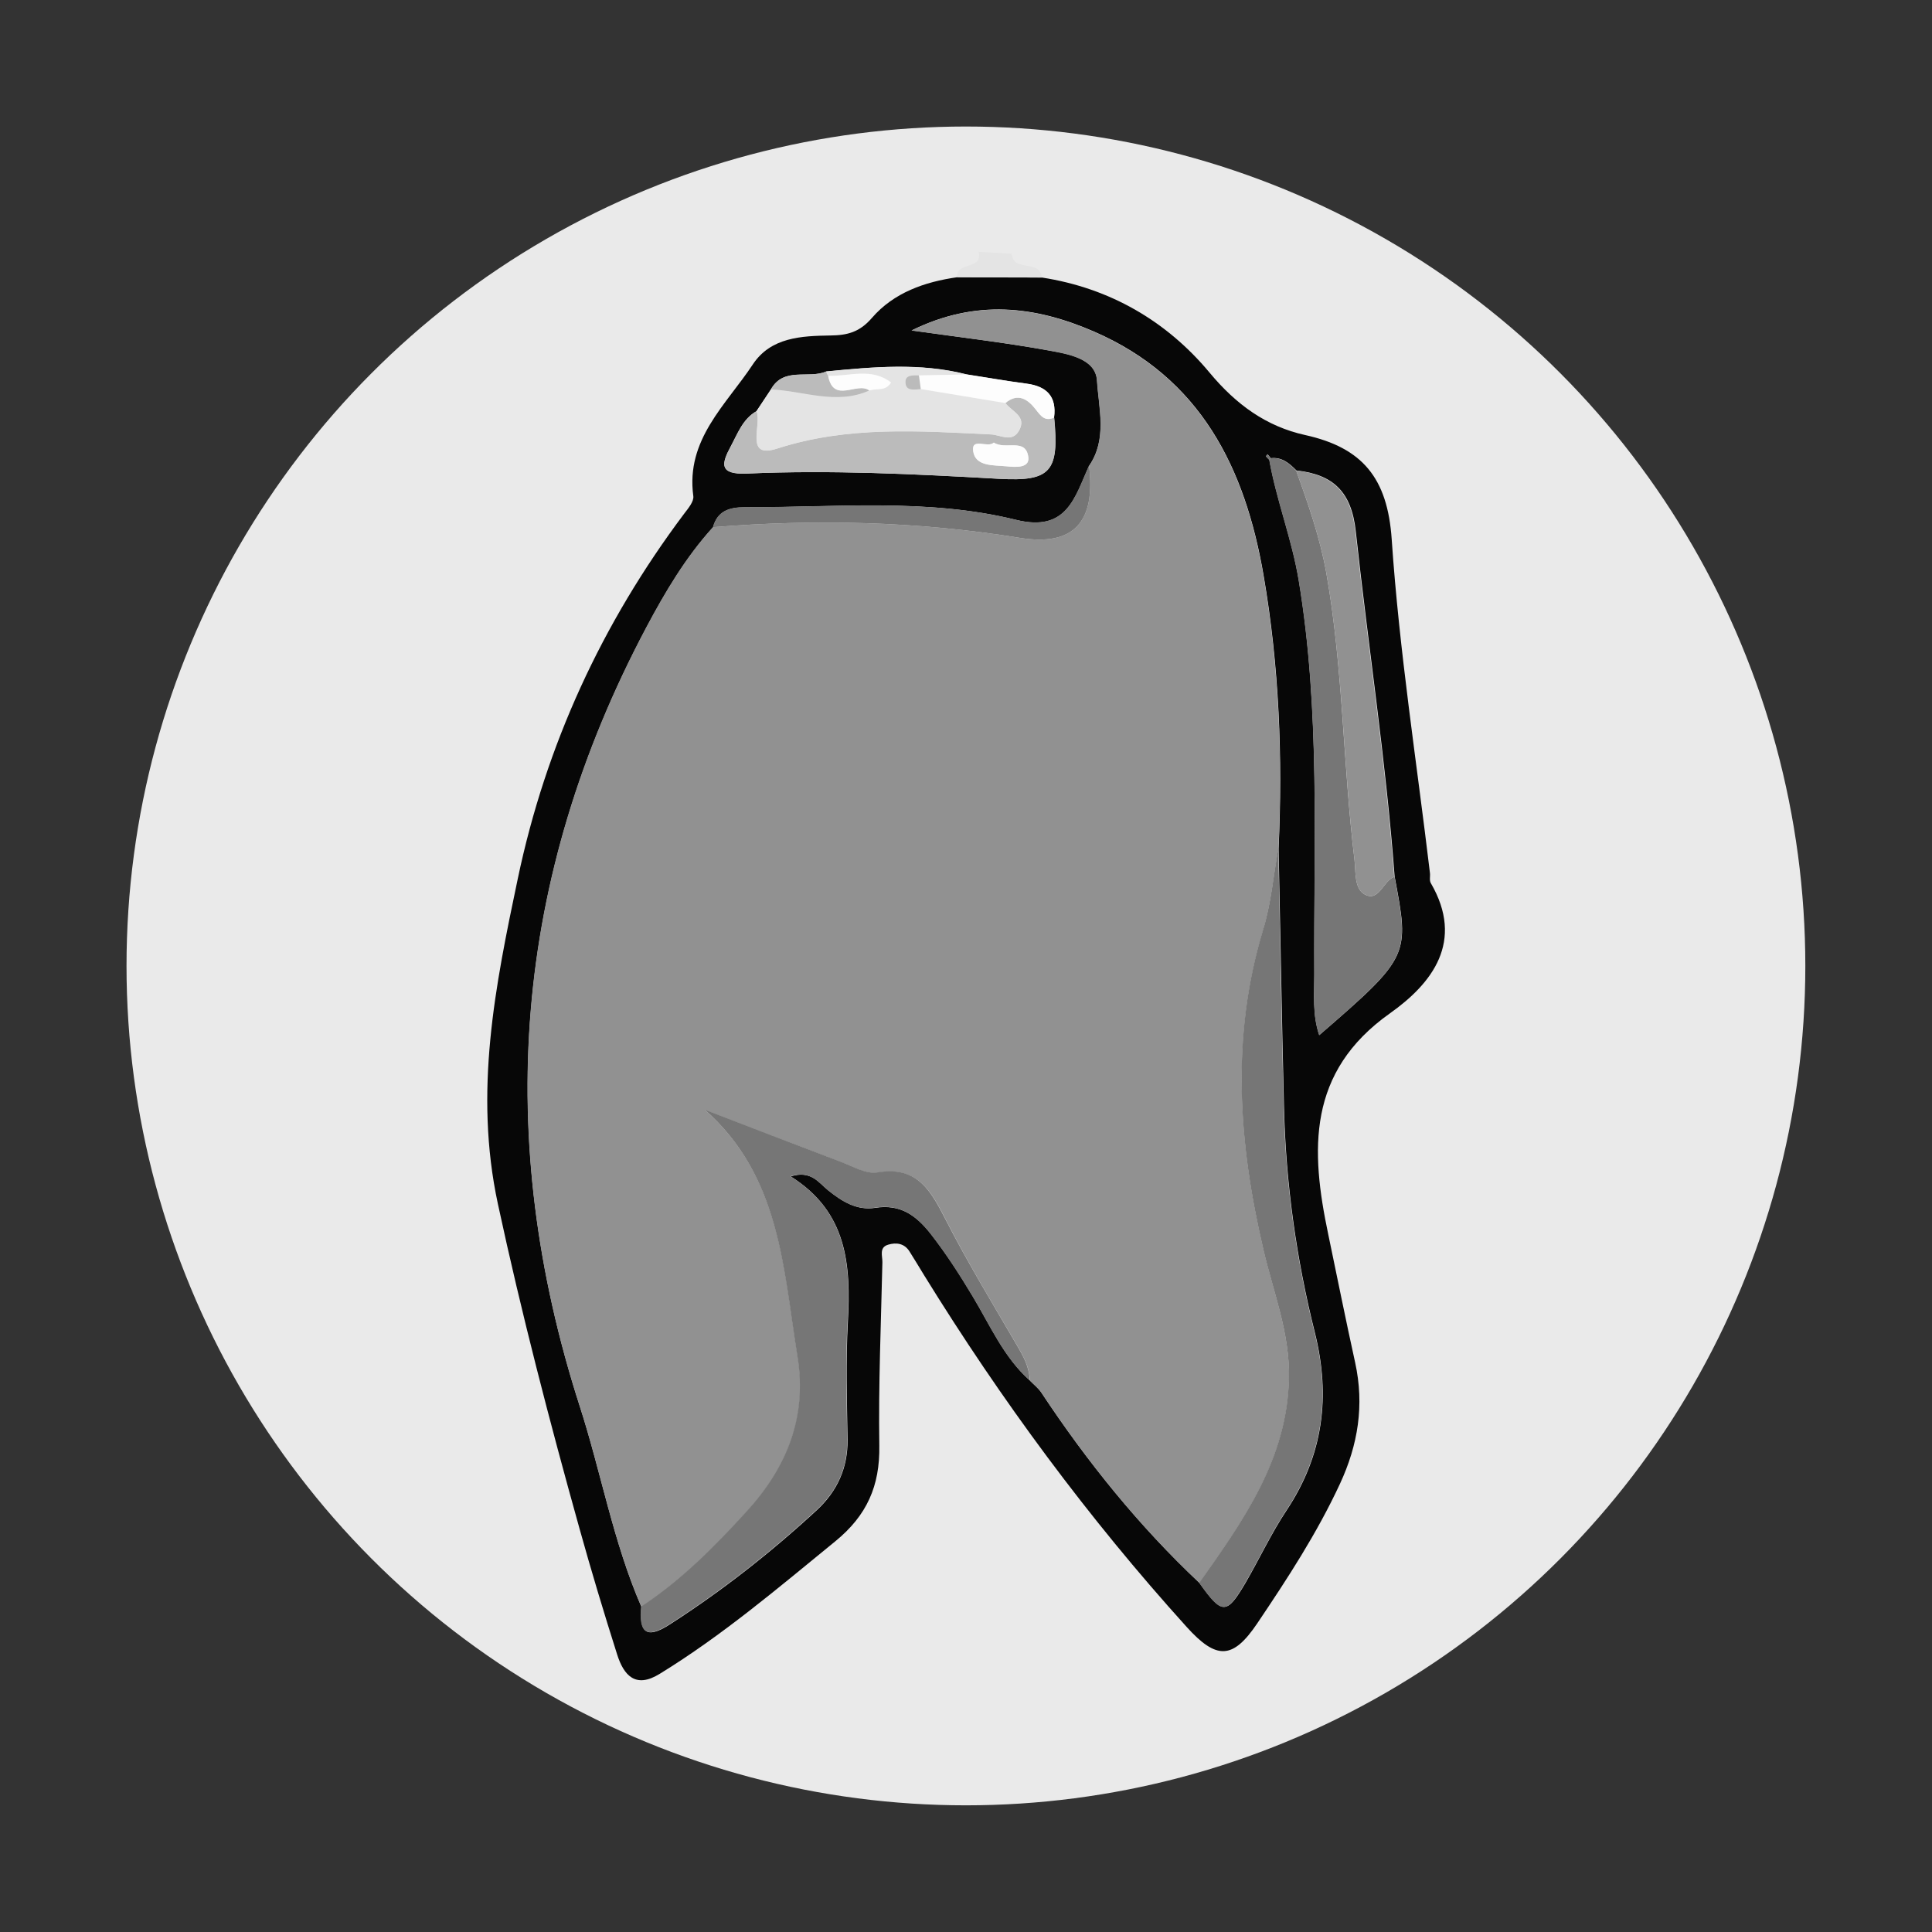 <?xml version="1.0" encoding="UTF-8"?>
<svg id="Layer_2" data-name="Layer 2" xmlns="http://www.w3.org/2000/svg" width="125.37" height="125.37" xmlns:xlink="http://www.w3.org/1999/xlink" viewBox="0 0 125.37 125.37">
  <rect x="0" y="0" width="125.37" height="125.37" fill="#333333" stroke="none"/>
  <defs>
    <style>
      .cls-1 {
        fill: #767676;
      }

      .cls-2 {
        fill: #eaeaea;
      }

      .cls-3 {
        fill: #fdfdfd;
      }

      .cls-4 {
        fill: #e4e4e4;
      }

      .cls-5 {
        clip-path: url(#clippath);
      }

      .cls-6 {
        fill: none;
      }

      .cls-7 {
        fill: #bbb;
      }

      .cls-8 {
        fill: #070707;
      }

      .cls-9 {
        fill: #919191;
      }
    </style>
    <clipPath id="clippath">
      <circle class="cls-6" cx="62.68" cy="62.68" r="62.68"/>
    </clipPath>
  </defs>
  <g id="Layer_3" data-name="Layer 3">
    <g>
      <circle class="cls-2" cx="62.68" cy="62.68" r="54.47"/>
      <g class="cls-5">
        <g>
          <path class="cls-8" d="M67.61,18.01c4.41,.68,8.1,2.83,10.88,6.17,1.73,2.08,3.68,3.49,6.2,4.05,3.72,.82,5.35,2.79,5.62,6.77,.49,7.24,1.62,14.43,2.48,21.64,.03,.22-.05,.49,.06,.67,2.2,3.79,.08,6.51-2.66,8.45-5.37,3.81-5.15,8.87-4,14.33,.58,2.78,1.14,5.57,1.75,8.34,.6,2.75,.19,5.32-.99,7.86-1.49,3.21-3.41,6.15-5.37,9.06-1.58,2.34-2.64,2.37-4.58,.22-6.39-7.07-12.03-14.71-17.04-22.83-.31-.51-.62-1.02-.94-1.53-.33-.53-.86-.6-1.39-.44-.6,.18-.36,.74-.37,1.14-.09,3.97-.26,7.94-.2,11.91,.04,2.6-.8,4.52-2.86,6.2-3.7,3.02-7.33,6.11-11.41,8.61-1.55,.95-2.31,.09-2.74-1.26-.86-2.71-1.68-5.43-2.44-8.16-1.95-6.98-3.77-13.98-5.3-21.08-1.57-7.3-.17-14.17,1.29-21.11,1.82-8.67,5.46-16.58,10.8-23.69,.26-.34,.64-.79,.59-1.14-.5-3.67,2.13-5.92,3.86-8.54,1.17-1.77,3.16-1.85,5.04-1.88,1.1-.01,1.9-.22,2.69-1.14,1.42-1.64,3.42-2.34,5.54-2.64,1.83,0,3.66,.01,5.49,.02Zm-13.99,6.1c-1.16,.5-2.76-.33-3.6,1.17-.31,.47-.62,.93-.93,1.4-.9,.51-1.23,1.47-1.68,2.3-.59,1.1-.78,1.83,1.06,1.75,5.45-.24,10.9,.03,16.35,.34,3.37,.19,3.92-.47,3.58-3.98,.17-1.36-.48-2.03-1.79-2.2-1.3-.17-2.59-.4-3.89-.6-3.02-.77-6.06-.48-9.11-.19Zm28.85,5.63c-.07-.09-.14-.17-.21-.26-.04,.05-.12,.12-.11,.13,.07,.08,.15,.16,.22,.23,.47,2.64,1.47,5.15,1.91,7.82,1.41,8.48,.96,17.03,1.01,25.56,0,1.3-.13,2.62,.32,3.95,5.91-5.11,5.85-5.17,4.89-10.29-.56-7.5-1.71-14.92-2.52-22.39-.28-2.6-1.48-3.7-3.85-3.96-.46-.46-.93-.88-1.65-.8Zm-11.8,.49c-.92,2.04-1.43,4.32-4.72,3.51-5.79-1.43-11.73-.8-17.62-.82-.99,0-1.77,.23-2.06,1.3-1.77,1.95-3.1,4.2-4.33,6.51-8.61,16.23-9.93,33.1-4.31,50.54,1.39,4.31,2.17,8.81,3.99,12.99-.14,1.58,.25,2.18,1.83,1.16,3.41-2.19,6.58-4.68,9.55-7.42,1.32-1.22,2.02-2.73,2-4.58-.04-2.54-.12-5.09,.02-7.63,.2-3.68-.02-7.14-3.71-9.45,1.33-.42,1.82,.41,2.43,.9,.91,.73,1.86,1.32,3.05,1.14,1.62-.26,2.65,.47,3.61,1.69,1.02,1.3,1.9,2.67,2.74,4.08,1.13,1.88,2.01,3.94,3.7,5.44,.25,.26,.55,.49,.74,.78,2.97,4.49,6.33,8.65,10.25,12.34,1.48,2.08,1.77,2.09,3-.01,.9-1.55,1.66-3.19,2.65-4.68,2.39-3.59,2.88-7.4,1.84-11.56-1.2-4.79-1.88-9.67-2-14.62-.14-5.59-.23-11.19-.35-16.78,.27-5.93,.04-11.83-.97-17.7-1.2-7.02-4.1-12.85-11.02-15.85-3.81-1.65-7.65-2.12-11.82-.07,3.18,.45,6.01,.78,8.8,1.28,1.29,.23,3.14,.51,3.23,1.97,.11,1.8,.68,3.8-.51,5.53Z"/>
          <path class="cls-4" d="M67.61,18.01c-1.83,0-3.66-.01-5.49-.02-.12-1.04,1.7-.45,1.38-1.65,.72,.04,1.44,.09,2.15,.13,.1,1.22,1.85,.33,1.96,1.54Z"/>
          <path class="cls-9" d="M41.61,104.25c-1.82-4.18-2.6-8.68-3.99-12.99-5.62-17.44-4.3-34.31,4.31-50.54,1.22-2.3,2.56-4.56,4.33-6.51,6.66-.54,13.29-.38,19.91,.69,3.51,.57,4.94-1.03,4.5-4.67,1.19-1.73,.62-3.73,.51-5.53-.09-1.46-1.94-1.73-3.23-1.97-2.8-.51-5.62-.83-8.8-1.28,4.17-2.05,8.01-1.58,11.82,.07,6.92,3,9.82,8.83,11.02,15.85,1,5.87,1.24,11.76,.97,17.7-.32,1.76-.48,3.57-.99,5.28-2.1,6.95-1.6,13.84,.03,20.78,.64,2.73,1.7,5.38,1.65,8.29-.1,5.27-2.97,9.27-5.82,13.3-3.92-3.69-7.28-7.85-10.25-12.34-.2-.3-.49-.52-.74-.78-.03-.85-.41-1.56-.83-2.28-1.55-2.65-3.14-5.27-4.54-7.99-.99-1.92-1.82-3.69-4.52-3.23-.72,.12-1.57-.39-2.34-.68-2.96-1.12-5.92-2.26-8.87-3.4,4.93,4.33,5.1,10.33,6.03,16.04,.64,3.95-.72,7.21-3.32,10.06-2.07,2.27-4.23,4.45-6.82,6.15Z"/>
          <path class="cls-1" d="M41.61,104.25c2.59-1.7,4.75-3.88,6.82-6.15,2.6-2.84,3.96-6.11,3.32-10.06-.93-5.72-1.1-11.71-6.03-16.04,2.96,1.14,5.91,2.28,8.87,3.4,.77,.29,1.62,.8,2.34,.68,2.7-.46,3.53,1.32,4.52,3.23,1.4,2.72,3,5.35,4.54,7.99,.42,.72,.81,1.42,.83,2.28-1.69-1.5-2.57-3.56-3.7-5.44-.85-1.41-1.73-2.78-2.74-4.08-.96-1.22-1.99-1.95-3.61-1.69-1.19,.19-2.14-.41-3.05-1.14-.6-.48-1.09-1.31-2.43-.9,3.69,2.3,3.92,5.76,3.71,9.45-.14,2.54-.06,5.09-.02,7.63,.03,1.85-.67,3.36-2,4.58-2.97,2.74-6.14,5.23-9.55,7.42-1.58,1.02-1.98,.42-1.83-1.16Z"/>
          <path class="cls-1" d="M77.82,102.71c2.85-4.03,5.72-8.03,5.82-13.3,.06-2.91-1.01-5.55-1.65-8.29-1.63-6.94-2.13-13.84-.03-20.78,.52-1.7,.67-3.51,.99-5.28,.11,5.59,.21,11.19,.35,16.78,.12,4.95,.8,9.83,2,14.62,1.05,4.16,.55,7.96-1.84,11.56-.99,1.49-1.74,3.13-2.65,4.68-1.23,2.11-1.52,2.1-3,.01Z"/>
          <path class="cls-1" d="M90.49,56.89c.96,5.12,1.02,5.17-4.89,10.29-.45-1.34-.31-2.65-.32-3.95-.04-8.53,.4-17.07-1.01-25.56-.44-2.67-1.44-5.17-1.91-7.82l.1-.11c.72-.08,1.2,.33,1.65,.8,.79,2.18,1.55,4.36,1.96,6.66,1.09,6.14,1.07,12.38,1.82,18.55,.1,.8-.03,1.89,.65,2.28,.95,.54,1.2-.88,1.95-1.14Z"/>
          <path class="cls-9" d="M90.49,56.89c-.75,.26-1,1.68-1.95,1.14-.68-.39-.55-1.48-.65-2.28-.74-6.17-.73-12.41-1.82-18.55-.41-2.3-1.17-4.48-1.96-6.66,2.37,.27,3.56,1.36,3.84,3.96,.81,7.47,1.96,14.89,2.52,22.39Z"/>
          <path class="cls-7" d="M68.41,27.09c.34,3.51-.22,4.17-3.58,3.98-5.45-.31-10.9-.58-16.35-.34-1.84,.08-1.66-.65-1.06-1.75,.45-.84,.78-1.79,1.68-2.3,.35,.89-.81,3.12,1.33,2.43,4.61-1.49,9.23-1.14,13.88-.92,.64,.03,1.36,.55,1.81-.23,.55-.94-.46-1.25-.87-1.8,.82-.7,1.47-.24,1.97,.41,.34,.43,.59,.8,1.2,.53Zm-3.92,1.63c-.4,.38-1.46-.35-1.34,.55,.13,1.01,1.32,.9,2.17,.99,.58,.06,1.5,.12,1.41-.59-.16-1.29-1.48-.44-2.24-.95Z"/>
          <path class="cls-4" d="M65.24,26.16c.41,.55,1.41,.86,.87,1.8-.45,.78-1.18,.26-1.81,.23-4.66-.22-9.28-.57-13.88,.92-2.13,.69-.97-1.53-1.33-2.43,.31-.47,.62-.93,.93-1.4,2.13,.08,4.25,1.03,6.39,.07,.45-.18,1.05,.08,1.41-.53-1.29-.98-2.72-.38-4.08-.43-.06-.09-.11-.18-.13-.28,3.04-.3,6.09-.58,9.11,.19-1.03,.02-2.06,.04-3.09,.06-.36,0-.87-.05-.87,.41,0,.65,.57,.5,.99,.48,1.83,.3,3.66,.61,5.49,.91Z"/>
          <path class="cls-1" d="M70.67,30.23c.44,3.64-.99,5.24-4.5,4.67-6.62-1.07-13.24-1.23-19.91-.69,.29-1.07,1.07-1.3,2.06-1.3,5.89,.02,11.83-.6,17.62,.82,3.3,.81,3.8-1.47,4.72-3.51Z"/>
          <path class="cls-3" d="M59.63,24.36c1.03-.02,2.06-.04,3.09-.06,1.3,.2,2.59,.43,3.89,.6,1.32,.17,1.97,.83,1.79,2.19-.6,.28-.86-.09-1.2-.53-.5-.64-1.14-1.1-1.97-.41-1.83-.3-3.66-.61-5.5-.91-.04-.3-.08-.59-.12-.89Z"/>
          <path class="cls-7" d="M56.41,25.34c-2.14,.96-4.26,.02-6.39-.07,.84-1.5,2.43-.66,3.59-1.17,.02,.1,.06,.2,.13,.28,.35,1.84,1.88,.36,2.67,.95Z"/>
          <path class="cls-1" d="M82.36,29.84c-.08-.08-.16-.15-.22-.23,0,0,.07-.09,.11-.13,.07,.09,.14,.17,.21,.26,0,0-.1,.11-.1,.11Z"/>
          <path class="cls-3" d="M64.49,28.72c.76,.5,2.08-.34,2.24,.95,.09,.72-.83,.65-1.41,.59-.84-.08-2.03,.03-2.17-.99-.12-.91,.94-.17,1.34-.55Z"/>
          <path class="cls-3" d="M56.41,25.34c-.79-.59-2.32,.89-2.67-.95,1.36,.04,2.8-.56,4.08,.43-.36,.61-.96,.34-1.41,.53Z"/>
          <path class="cls-7" d="M59.63,24.36c.04,.3,.08,.59,.12,.89-.42,.02-1,.17-.99-.48,0-.46,.51-.41,.87-.41Z"/>
        </g>
      </g>
    </g>
  </g>
</svg>